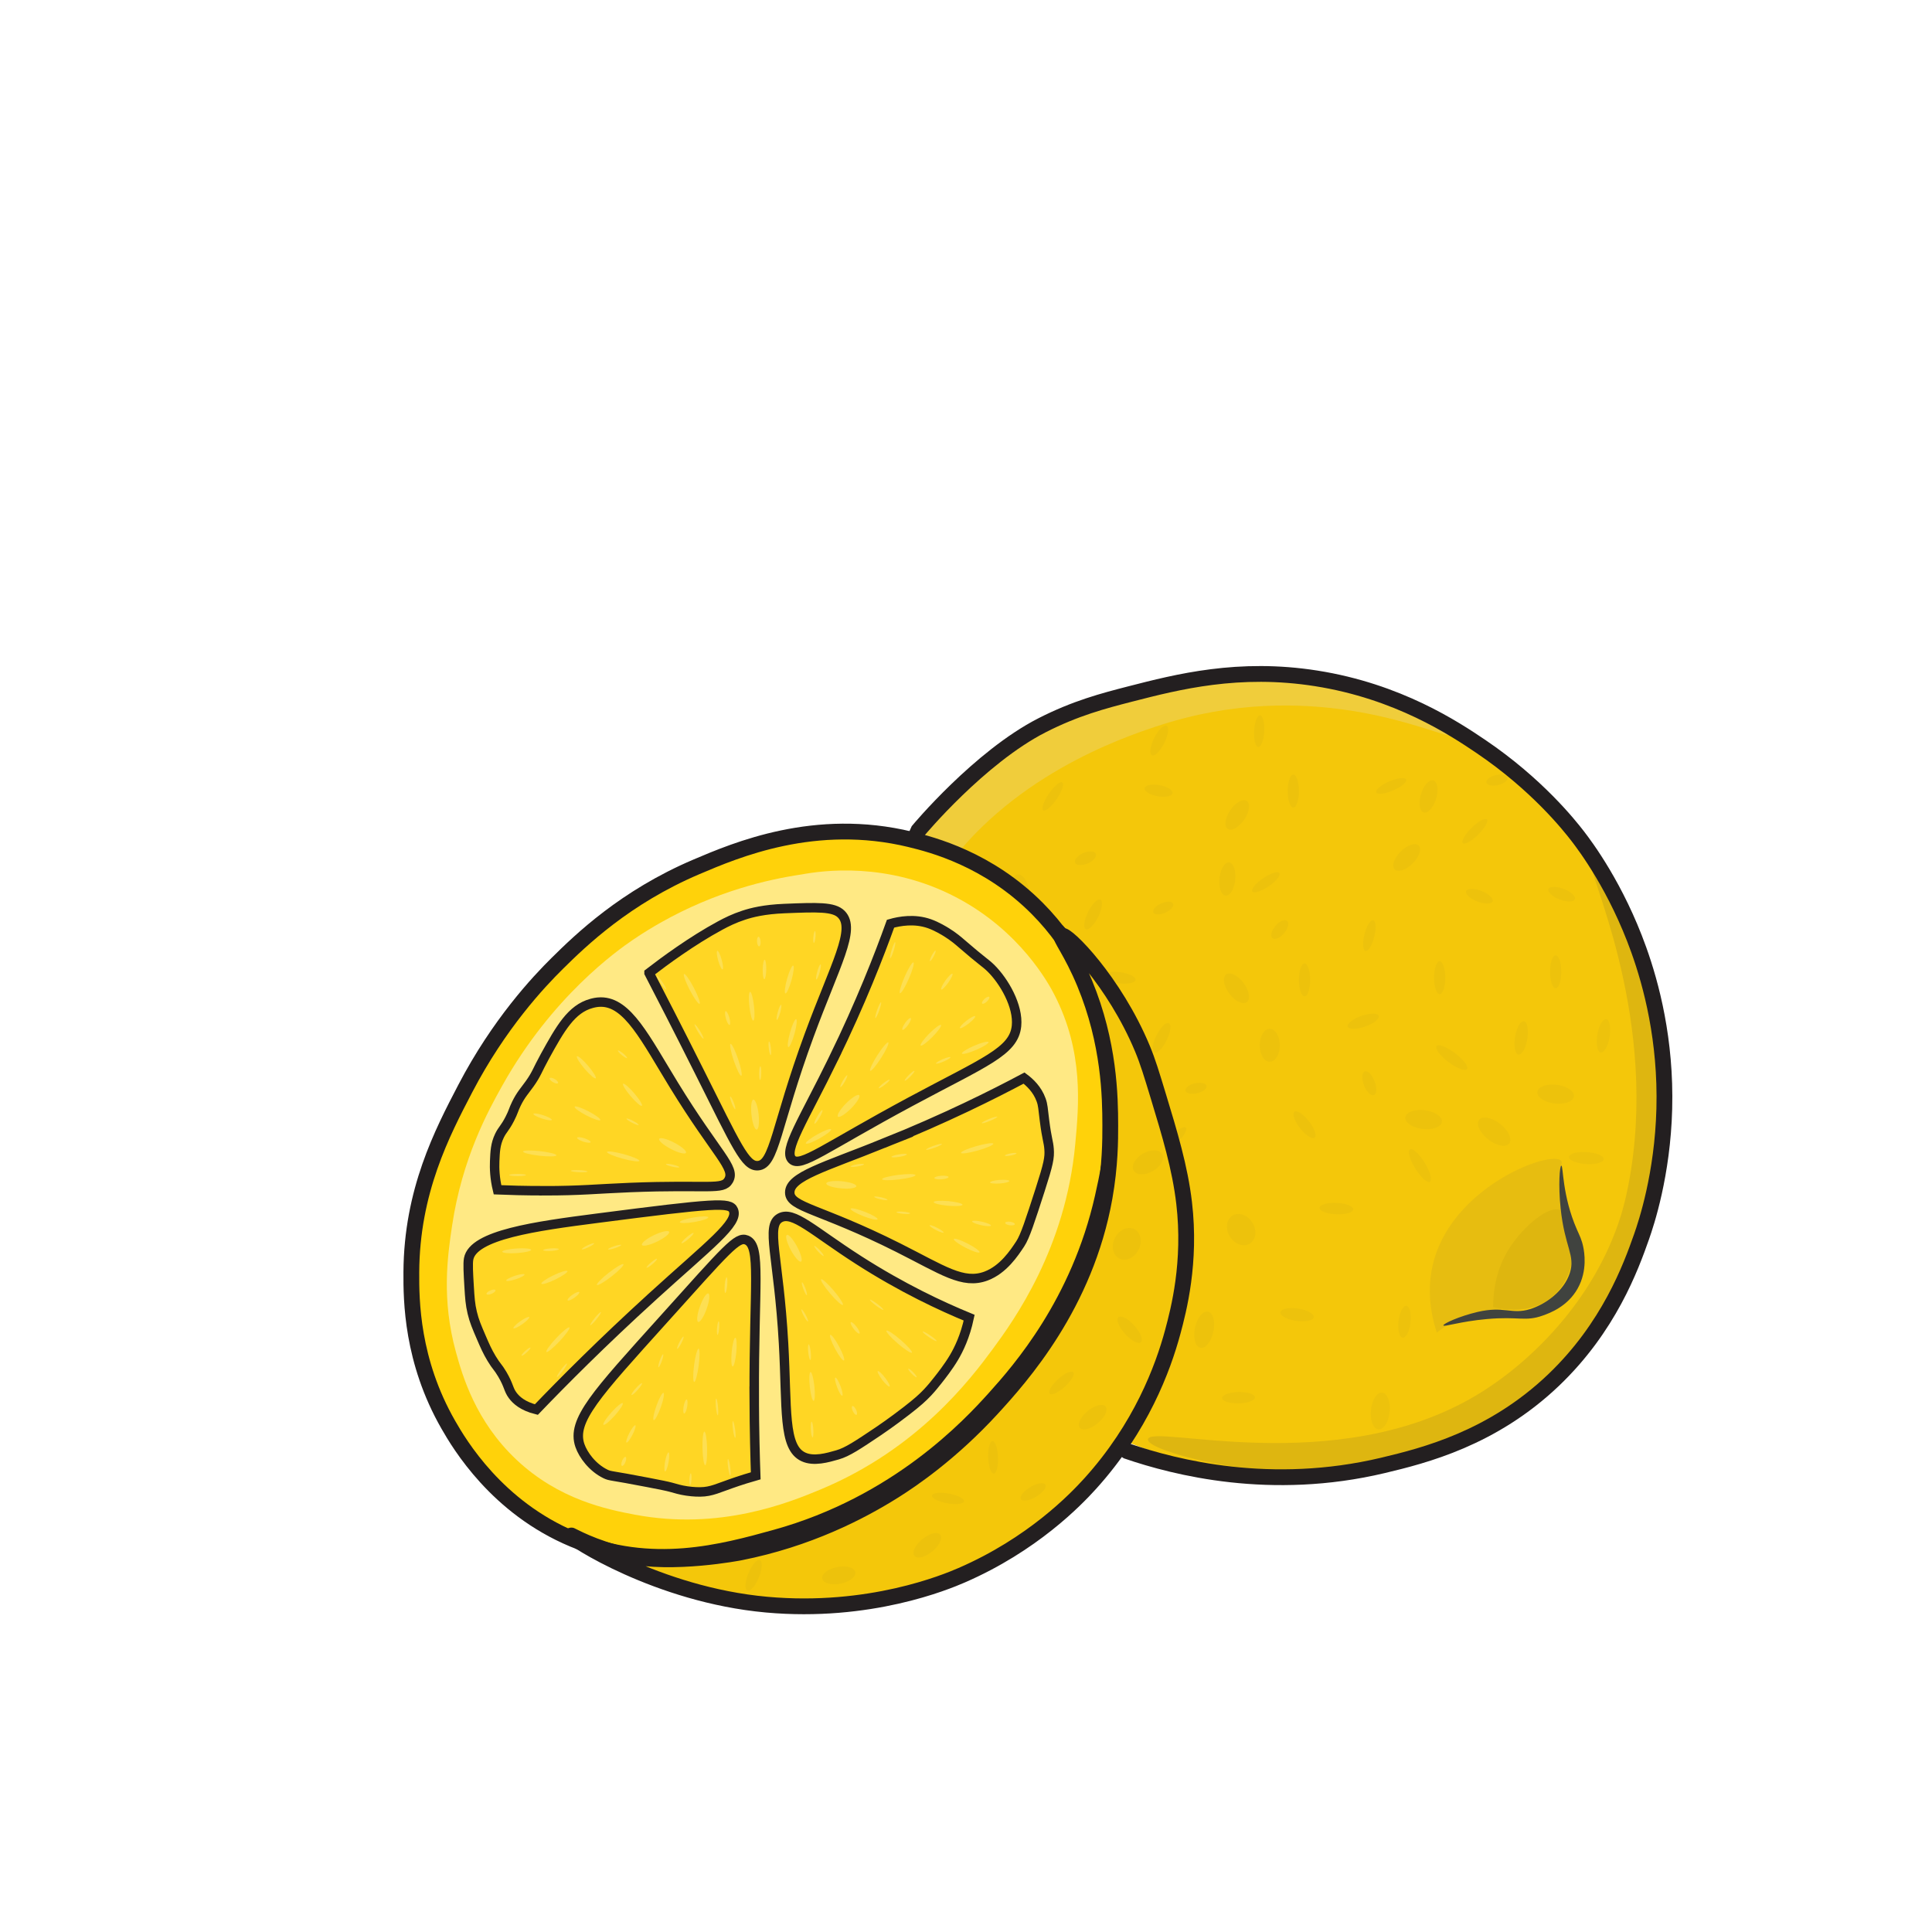 <?xml version="1.0" encoding="UTF-8"?>
<svg xmlns="http://www.w3.org/2000/svg" viewBox="0 0 612 612">
  <defs>
    <style>.le-1 {fill: #ffe984;}.le-2 {fill: none;}.le-2, .le-3, .le-4 {stroke: #231f20;stroke-miterlimit: 10;}.le-2, .le-4 {stroke-width: 5px;}.le-5 {fill: #edc20c;}.le-6 {fill: #ffd20a;}.le-7 {fill: #f0cd3b;}.le-8 {fill: #e7bd10;}.le-9 {fill: #40433f;}.le-3 {fill: #ffd624;stroke-width: 3px;}.le-10 {fill: #deb60f;}.le-11, .le-4 {fill: #f4c70a;}.le-12 {fill: #deb610;}.le-13 {fill: #fddf52;}
    </style>
  </defs>
  <g id="lemon">
    <g id="base">
      <path id="base-2" data-name="base" class="le-11" d="m292,262c7.9-9.69,30.87-35.24,70.2-45.6,31.76-8.37,57.54-2.46,64.8-.6,44.18,11.32,67.83,43.37,75,53.4,6.37,8.91,27.52,39.41,26.4,82.8-.3,11.47-1.35,38.43-19.8,65.4-19.06,27.87-44.99,38.64-53.4,42-45.96,18.36-87.96,1.6-99-3-14.48-6.03-52.86-24.91-72.6-69-27.55-61.53,4.86-119.32,8.4-125.4Z"/>
      <path id="shadow" class="le-12" d="m526.24,328.13c2.07,12.89,5.71,37.64-6,66.2-12.71,31.01-35.72,47.53-41.1,51.24-38.57,26.56-81.93,21.52-102.6,16.12-1.6-.42-13.19-3.49-12.9-5.76.66-5.1,59.14,12.7,103.8-13.82,17.39-10.33,37.51-30.24,45.9-56.7.47-1.48,2.01-6.48,3.3-14.68,8.08-51.41-14.58-95.89-12.3-96.71,1.68-.6,16.82,22.44,21.9,54.11Z"/>
      <path id="shine" class="le-7" d="m459.24,232.66c-.56,2.2-33.95-15.95-79-6.37-2.06.44-7.49,1.65-14.5,4-9.9,3.33-46.8,15.73-68.26,47.88-20.17,30.22-18.13,65.07-21.49,64.48-2.56-.45-3.03-20.66.36-38.73,1.35-7.17,4.69-24.08,16.13-40.84,9.73-14.26,20.3-21.05,29.82-27.18,21.95-14.11,41.82-17.31,53.53-19.06,9.06-1.36,24.84-3.57,44.99.42,21.57,4.27,38.82,13.81,38.42,15.4Z"/>
      <path id="outline" class="le-2" d="m279.47,288.47l11.48-25.43s19.28-23.16,39.15-33.3c10.57-5.39,19.37-7.71,27.9-9.9,14.98-3.85,34.37-8.83,58.95-4.95,25.94,4.09,43.7,15.85,52.2,21.6,17.69,11.98,27.92,24.88,30.6,28.35,2.55,3.31,12.27,16.26,19.35,36,3.98,11.09,8.67,28.64,8.1,50.4-.55,20.85-5.69,36.2-7.2,40.5-3.39,9.65-10.34,28.7-27.9,45.45-19.37,18.47-40.91,23.88-54,27-35.5,8.45-65.74.71-81-4.5l-43.65-28.57-27-33.3-12.6-37.57-1.26-45,6.88-26.78Z"/>
      <path id="spots" class="le-5" d="m411.46,250.59c0,2.88-.8,5.22-1.78,5.22s-1.78-2.34-1.78-5.22.8-5.22,1.78-5.22,1.78,2.34,1.78,5.22Zm-17.55,60.77c1.81,2.41,2.28,5.12,1.04,6.06s-3.71-.25-5.53-2.66-2.28-5.12-1.04-6.06,3.71.25,5.53,2.66Zm11.49,19.76c0,2.88-1.42,5.22-3.18,5.22s-3.18-2.34-3.18-5.22,1.42-5.22,3.18-5.22,3.18,2.34,3.18,5.22Zm9.62-20.71c0,2.88-.8,5.22-1.78,5.22s-1.78-2.34-1.78-5.22.8-5.22,1.78-5.22,1.78,2.34,1.78,5.22Zm-8.27-14.8c-1.28,1.51-2.92,2.21-3.67,1.57s-.32-2.38.96-3.89,2.92-2.21,3.67-1.57.32,2.38-.96,3.89Zm25.66,29.58c-2.71.95-5.18.96-5.5.03s1.61-2.46,4.33-3.4,5.18-.96,5.5-.03-1.61,2.46-4.33,3.4Zm-17.77,30c1.77,2.27,2.57,4.61,1.79,5.21s-2.84-.74-4.61-3.01c-1.77-2.27-2.57-4.61-1.79-5.21s2.84.74,4.61,3.01Zm-17.96,32.05c1.55,2.43,1.23,5.41-.72,6.66s-4.78.3-6.33-2.13-1.23-5.41.72-6.66,4.78-.3,6.33,2.13Zm61.14-77.52c0,2.88-.8,5.22-1.78,5.22s-1.78-2.34-1.78-5.22.8-5.22,1.78-5.22,1.78,2.34,1.78,5.22Zm-89.01-74.35c-1.28,2.58-3.04,4.31-3.92,3.87s-.55-2.89.73-5.47,3.04-4.31,3.92-3.87.55,2.89-.73,5.47Zm-42.79,46.5c.55,2.97-.25,5.6-1.77,5.88s-3.21-1.89-3.76-4.86.25-5.6,1.77-5.88,3.21,1.89,3.76,4.86Zm1.47,29.28c-1.28,2.58-3.6,4.03-5.17,3.24s-1.8-3.51-.52-6.09,3.6-4.03,5.17-3.24,1.8,3.51.52,6.09Zm20.37-20.67c-1.28,2.58-3.04,4.31-3.92,3.87s-.55-2.89.73-5.47,3.04-4.31,3.92-3.87.55,2.89-.73,5.47Zm-3.33-16.95c-1.82.77-3.6.66-3.98-.25s.77-2.27,2.59-3.05,3.6-.66,3.98.25-.77,2.27-2.59,3.05Zm9.77,37.96c-2.85-.37-5.06-1.46-4.93-2.44s2.54-1.47,5.39-1.11c2.85.37,5.06,1.46,4.93,2.44s-2.54,1.47-5.39,1.11Zm-29.27,18.87c.57,2.82.25,5.27-.72,5.47s-2.21-1.94-2.78-4.76-.25-5.27.72-5.47,2.21,1.94,2.78,4.76Zm-30.35,20.63c.3,2.86-1.31,5.39-3.61,5.63s-4.41-1.88-4.71-4.74,1.31-5.39,3.61-5.63,4.41,1.88,4.71,4.74Zm74.85-21.41c-1.28,2.58-3.04,4.31-3.92,3.87s-.55-2.89.73-5.47,3.04-4.31,3.92-3.87.55,2.89-.73,5.47Zm-46.57,34.69c-.68,2.82-2.39,5.06-3.8,4.99s-2.01-2.41-1.32-5.23,2.39-5.06,3.8-4.99,2.01,2.41,1.32,5.23Zm29.18,6.9c-2.1,2.08-4.64,2.91-5.68,1.85s-.17-3.59,1.92-5.67,4.64-2.91,5.68-1.85.17,3.59-1.92,5.67Zm20.77-9.15c-2.1,2.08-4.27,3.28-4.85,2.69s.65-2.75,2.75-4.83,4.27-3.28,4.85-2.69-.65,2.75-2.75,4.83Zm5.9-15.63c-1.85.32-3.33-.17-3.31-1.08s1.54-1.91,3.4-2.22,3.33.17,3.31,1.08-1.54,1.91-3.4,2.22Zm-6.4,36.71c-2.29-.95-3.75-2.42-3.27-3.28s2.74-.8,5.03.14,3.75,2.42,3.27,3.28-2.74.8-5.03-.14Zm-32.34,10.95c-.61,2.7-1.84,4.86-2.74,4.83s-1.14-2.24-.52-4.94,1.84-4.86,2.74-4.83,1.14,2.24.52,4.94Zm5.67-45.93c-2.64,1.09-4.93,1.28-5.13.43s1.78-2.41,4.41-3.5,4.93-1.28,5.13-.43-1.78,2.41-4.41,3.5Zm97.33,69.96c.41-2.77,1.56-4.74,2.58-4.4s1.51,2.86,1.11,5.63c-.41,2.77-1.56,4.74-2.58,4.4s-1.51-2.86-1.11-5.63Zm-19.38-33.41c-2.94-.05-5.48-.91-5.68-1.92s2.03-1.78,4.97-1.73,5.48.91,5.68,1.92-2.03,1.78-4.97,1.73Zm31.39-132.26c-.68,2.82-2.39,5.06-3.8,4.99s-2.01-2.41-1.32-5.23c.68-2.82,2.39-5.06,3.8-4.99s2.01,2.41,1.32,5.23Zm-7.61,21.13c-2.1,2.08-4.64,2.91-5.68,1.85s-.17-3.59,1.92-5.67,4.64-2.91,5.68-1.85.17,3.59-1.92,5.67Zm20.77-9.15c-2.1,2.08-4.27,3.28-4.85,2.69s.65-2.75,2.75-4.83,4.27-3.28,4.85-2.69-.65,2.75-2.75,4.83Zm5.9-15.63c-1.85.32-3.33-.17-3.31-1.08s1.54-1.91,3.4-2.22,3.33.17,3.31,1.08-1.54,1.91-3.4,2.22Zm-6.4,36.71c-2.29-.95-3.75-2.42-3.27-3.28s2.74-.8,5.03.14,3.75,2.42,3.27,3.28-2.74.8-5.03-.14Zm-32.34,10.95c-.61,2.7-1.84,4.86-2.74,4.83s-1.14-2.24-.52-4.94,1.84-4.86,2.74-4.83,1.14,2.24.52,4.94Zm5.67-45.93c-2.64,1.09-4.93,1.28-5.13.43s1.78-2.41,4.41-3.5,4.93-1.28,5.13-.43-1.78,2.41-4.41,3.5Zm-54.82,28.33c.14-2.9,1.39-5.42,2.79-5.62s2.43,1.99,2.29,4.89-1.39,5.42-2.79,5.62-2.43-1.99-2.29-4.89Zm3.48-22.19c1.67-2.44,4.01-3.73,5.22-2.9s.85,3.49-.82,5.93-4.01,3.73-5.22,2.9-.85-3.49.82-5.93Zm-57.48-5.2c1.67-2.44,3.58-4.03,4.26-3.56s-.12,2.83-1.79,5.26-3.58,4.03-4.26,3.56.12-2.83,1.79-5.26Zm35.96,34.59c1.76-.66,3.3-.47,3.45.43s-1.16,2.17-2.92,2.83-3.3.47-3.45-.43,1.16-2.17,2.92-2.83Zm-.65-37.26c2.43.49,4.14,1.66,3.83,2.6s-2.54,1.31-4.97.81-4.14-1.66-3.83-2.6,2.54-1.31,4.97-.81Zm29.69-16.89c.09-2.76.89-5.12,1.78-5.27s1.54,1.98,1.45,4.75-.89,5.12-1.78,5.27-1.54-1.98-1.45-4.75Zm3.1,46.18c2.38-1.57,4.6-2.19,4.96-1.4s-1.29,2.71-3.67,4.27c-2.38,1.57-4.6,2.19-4.96,1.4s1.29-2.71,3.67-4.27Zm50.22,73.57c3.19.18,5.96,1.68,6.18,3.35s-2.2,2.89-5.39,2.71-5.96-1.68-6.18-3.35,2.2-2.89,5.39-2.71Zm24.42,4.24c2.68,2,4.1,4.79,3.17,6.24-.93,1.45-3.85,1-6.52-1-2.68-2-4.1-4.79-3.17-6.24s3.85-1,6.52,1Zm-14.16-22.31c2.68,2,4.43,4.28,3.9,5.09s-3.11-.15-5.79-2.15-4.43-4.28-3.9-5.09,3.11.15,5.79,2.15Zm-25.27,9.29c.72,2.1.51,3.94-.49,4.11s-2.38-1.39-3.1-3.49-.51-3.94.49-4.11,2.38,1.39,3.1,3.49Zm48.19-13.37c-.55,2.89-1.84,4.93-2.88,4.55s-1.43-3.03-.88-5.93,1.84-4.93,2.88-4.55,1.43,3.03.88,5.93Zm18.49,35.46c3.04.12,5.64,1.08,5.79,2.14s-2.19,1.83-5.23,1.7-5.64-1.08-5.79-2.14,2.19-1.83,5.23-1.7Zm-50.86,3.51c1.72,2.85,2.4,5.5,1.52,5.92s-2.98-1.55-4.69-4.39c-1.72-2.85-2.4-5.5-1.52-5.92s2.98,1.55,4.69,4.39Zm-59.07,72.52c2.87-.05,5.22.7,5.23,1.69s-2.3,1.83-5.17,1.89-5.22-.7-5.23-1.69,2.3-1.83,5.17-1.89Zm-24.35-9.52c-.9,2.32-2.34,3.81-3.21,3.34s-.85-2.73.05-5.05,2.34-3.81,3.21-3.34.85,2.73-.05,5.05Zm66.26,15.98c.12-3.21,1.56-6.01,3.23-6.25s2.92,2.15,2.8,5.35c-.12,3.21-1.56,6.01-3.23,6.25s-2.92-2.15-2.8-5.35Zm-22.7-32.85c2.9.5,4.95,1.76,4.59,2.8s-3,1.49-5.89.99-4.95-1.76-4.59-2.8,3-1.49,5.89-.99Zm83.05-106.73c0,2.88-.8,5.22-1.78,5.22s-1.78-2.34-1.78-5.22.8-5.22,1.78-5.22,1.78,2.34,1.78,5.22Zm-.77-23.02c-2.29-.95-3.75-2.42-3.27-3.28s2.74-.8,5.03.14,3.75,2.42,3.27,3.28-2.74.8-5.03-.14Zm-1.41,58.74c3.19.18,5.96,1.68,6.18,3.35s-2.2,2.89-5.39,2.71-5.96-1.68-6.18-3.35,2.2-2.89,5.39-2.71Zm17.42-14.75c-.55,2.89-1.84,4.93-2.88,4.55s-1.43-3.03-.88-5.93,1.84-4.93,2.88-4.55,1.43,3.03.88,5.93Zm-172.41,81.74c2.86.25,5.12,1.24,5.03,2.23s-2.47,1.58-5.34,1.34-5.12-1.24-5.03-2.23,2.47-1.58,5.34-1.34Zm-23.24-12c-1.14,2.21-2.72,3.54-3.54,2.98s-.56-2.81.57-5.02c1.14-2.21,2.72-3.54,3.54-2.98s.56,2.81-.57,5.02Zm64.25,22.79c.45-3.18,2.18-5.81,3.86-5.89s2.68,2.44,2.23,5.62-2.18,5.81-3.86,5.89-2.68-2.44-2.23-5.62Zm-19.18-35.03c2.83.8,4.74,2.26,4.28,3.27s-3.14,1.17-5.97.37-4.74-2.26-4.28-3.27,3.14-1.17,5.97-.37Z"/></g>
    <g id="butt">
      <path id="out" class="le-8" d="m455.14,422.14c-1.59-4.85-3.56-13.43-.9-22.95,6.67-23.86,37.21-34.93,40.27-31.5.52.58-.19,1.07-.23,4.72-.05,6.05,1.86,8.28.45,11.03-.63,1.23-1.47,1.68-3.83,3.15-3.56,2.23-8.44,5.29-10.35,6.98-7.39,6.54-.78,19.6-6.98,23.17-2.69,1.55-4.56-.54-10.35,1.12-3.71,1.07-6.43,2.93-8.1,4.28Z"/>
      <path id="in" class="le-10" d="m472.98,414.02c0-4.89.88-11.95,5.17-18.67,4.39-6.87,12.63-13.84,16.2-11.93.97.52,1.4,2,2.25,4.95,1.1,3.83,2.05,7.1,1.35,11.25-.22,1.34-1.31,6.9-6.08,11.02-7.73,6.69-18.19,3.6-18.9,3.38Z"/>
      <path id="outline-2" data-name="outline" class="le-9" d="m494.58,369.25c.66-.05.21,9.47,4.95,20.25.81,1.85,1.56,3.23,2.02,5.62.26,1.33,1.43,7.3-1.8,13.05-3.24,5.77-8.92,7.8-11.02,8.55-5.65,2.02-7.49.2-17.77,1.12-8.46.76-13.57,2.56-13.73,2.02-.16-.55,5.1-2.93,10.8-4.27,8.46-1.99,10.81.91,16.65-.9,4.85-1.51,10.72-5.63,12.6-11.47,1.81-5.62-1.62-8.02-2.92-20.48-.77-7.36-.3-13.46.23-13.5Z"/></g></g>
  <g id="openlemon">
    <g id="topouter">
      <path id="fill" class="le-6" d="m288.4,265.9c6.86,1.67,24.64,6.23,40.2,21.9,12.54,12.63,17.34,26.12,19.5,32.4,8.59,25.01,3.95,46.88,1.2,59.1-7.55,33.48-26.27,54.79-34.2,63.6-7.76,8.61-30.66,33.4-69.3,44.1-16.8,4.65-39.45,10.93-64.2.6-24.22-10.11-36.05-30.1-39.6-36.3-11.61-20.27-11.75-39.36-11.7-48.3.13-25.68,9.79-44.19,17.1-58.2,10.68-20.46,23.19-33.76,29.1-39.6,7.45-7.36,21.49-20.98,44.1-30.6,12.55-5.34,37.65-16.03,67.8-8.7Z"/>
      <path id="outline-3" data-name="outline" class="le-2" d="m288.4,265.9c6.86,1.67,24.64,6.23,40.2,21.9,12.54,12.63,17.34,26.12,19.5,32.4,8.59,25.01,3.95,46.88,1.2,59.1-7.55,33.48-26.27,54.79-34.2,63.6-7.76,8.61-30.66,33.4-69.3,44.1-16.8,4.65-39.45,10.93-64.2.6-24.22-10.11-36.05-30.1-39.6-36.3-11.61-20.27-11.75-39.36-11.7-48.3.13-25.68,9.79-44.19,17.1-58.2,10.68-20.46,23.19-33.76,29.1-39.6,7.45-7.36,21.49-20.98,44.1-30.6,12.55-5.34,37.65-16.03,67.8-8.7Z"/>
      <path id="inner" class="le-1" d="m302.8,284.2c20.46,10.69,29.48,27.56,31.2,30.9,9.32,18.13,7.76,34.94,6.6,47.4-3.06,32.94-19.34,55.63-26.1,64.8-7.08,9.6-23.69,31.57-54.3,44.4-10.43,4.37-32.21,13.17-59.1,8.1-8.8-1.66-24.06-4.74-37.5-17.4-12.97-12.21-17.12-26.62-19.2-34.2-4.54-16.54-2.67-30.06-1.2-39.9,3.18-21.33,11.35-36.27,15.9-44.4,15.8-28.27,36.5-42.87,41.4-46.2,3.54-2.41,6.65-4.24,8.7-5.4,17.57-9.94,33.88-13.7,44.7-15.3,6.55-1.21,27.17-4.16,48.9,7.2Z"/></g>
    <g id="slices">
      <path id="single" class="le-3" d="m205.6,308.2c4.82-3.71,13.58-10.18,22.5-15,2.09-1.13,4.42-2.29,7.5-3.3,2.5-.82,6.43-1.84,12.9-2.1,10.41-.42,15.61-.63,18,1.8,4.72,4.79-1.91,15.87-10.2,38.4-10.61,28.82-10.91,40.95-16.26,41.26-3.94.23-6.68-6.18-18.54-29.86-6.91-13.8-12.56-24.76-15.9-31.2Zm58.5,27c-9.59,19.68-16.09,29.25-13.2,32.1,2.71,2.67,10.41-3.74,37.5-18.3,23.53-12.64,32.77-15.89,33.6-24,.64-6.3-3.92-14.17-8.1-18.3-1.73-1.71-2.67-2.05-9.3-7.8-.97-.84-2.5-2.18-4.8-3.6-.62-.38-3-1.86-5.4-2.7-4.72-1.66-9.43-.82-12.3,0-3.67,10.21-9.48,25.12-18,42.6Zm-91.8,42c11.79,0,16.51-.59,27.31-1.03,24.99-1.01,29.32.96,31.19-2.27,2.31-3.98-3.7-7.99-17.29-30.13-9.04-14.73-14.64-26.39-23.21-26.35-1.31,0-2.35.28-2.94.44-6.37,1.73-9.89,7.94-14.73,16.72-2.5,4.55-2.61,5.59-4.83,8.71-1.63,2.28-2.81,3.47-4.2,6.3-.99,2.02-.93,2.52-2.1,4.8-1.61,3.13-2.31,3.34-3.3,5.4-1.28,2.67-1.37,5-1.5,8.1-.09,2.15,0,5.28.9,9,3.59.15,8.64.3,14.7.3Zm107.5-14.99c-18.8,7.54-29.62,10.47-29.63,15.53,0,4.74,9.49,4.99,34.32,17.46,14.11,7.09,20.55,11.78,27.9,9,5.43-2.06,8.85-7.24,10.8-10.2,1.53-2.32,3.12-7.25,6.3-17.1,2.65-8.23,3.03-10.22,2.83-12.88-.18-2.47-.68-2.99-1.46-9.13-.48-3.74-.45-4.79-1.07-6.49-1.21-3.34-3.58-5.55-5.4-6.9-9.63,5.13-24.93,12.82-44.6,20.71Zm-73.23,48.61c18.24-16.59,27.53-23.44,25.74-27.52-1.1-2.51-5.62-2.26-43.21,2.61-19.35,2.5-39.23,5.23-40.65,12.86-.28,1.51-.1,4.58.15,8.74.22,3.63.35,5.64.99,8.32.64,2.68,1.44,4.52,2.95,8.03,1.02,2.36,1.8,4.18,3.19,6.49,1.6,2.65,1.94,2.53,3.38,4.97,2.17,3.68,1.88,4.78,3.29,6.69,1.13,1.54,3.24,3.43,7.5,4.5,8.37-8.72,20.81-21.25,36.67-35.68Zm32.35,31.78c-.12-35.56,2.27-47.89-2.42-49.8-2.95-1.2-6.17,2.77-26.5,25.36-21.07,23.41-29.03,31.85-26.3,39.74,1.03,2.98,3.96,6.99,8.1,9,1.58.77,1.53.37,13.5,2.7,3.97.77,5.98,1.17,7.2,1.5,1.64.45,2.97.89,5.1,1.2.38.06,2.3.33,4.2.3,3.71-.05,5.55-1.22,11.8-3.32,1.29-.43,3.29-1.08,5.79-1.79-.19-5.49-.44-14.2-.48-24.9Zm32.98-43.5c-14.41-9.25-20.64-15.62-24.83-13.31-4.59,2.54-.43,12.07,1.13,39.71,1.18,20.89-.21,32.98,6.3,36,3.29,1.53,7.63.27,10.79-.64,3.16-.91,6.41-3.1,12.91-7.46.64-.43,4.37-2.95,9.03-6.56,3.38-2.62,4.99-4.07,6.57-5.74,1.34-1.43,2.29-2.62,3.3-3.9,1.06-1.34,3.35-4.24,5.1-7.2,1.47-2.48,3.53-6.62,4.8-12.6-8.71-3.58-21.16-9.35-35.1-18.3Z"/>
      <path id="shine-2" data-name="shine" class="le-13" d="m186.29,337.61c1.64,1.93,2.72,3.7,2.42,3.96s-1.89-1.09-3.53-3.01-2.72-3.7-2.42-3.96,1.89,1.09,3.53,3.01Zm11.09,5.7c-.31.26.77,2.04,2.42,3.96s3.22,3.28,3.53,3.01-.77-2.04-2.42-3.96-3.22-3.28-3.53-3.01Zm-15.34,7.27c-.19.36,1.48,1.6,3.73,2.76s4.22,1.82,4.4,1.47-1.48-1.6-3.73-2.76c-2.24-1.17-4.22-1.82-4.4-1.47Zm-16.36,14.2c-.05.4,2.29.99,5.21,1.32s5.33.27,5.37-.13-2.29-.99-5.21-1.32c-2.92-.33-5.33-.27-5.37.13Zm26.59.13c-.11.39,2.11,1.33,4.94,2.11s5.22,1.09,5.33.7-2.11-1.33-4.94-2.11c-2.84-.78-5.22-1.09-5.33-.7Zm16.55-4.15c-.29.55,1.38,1.99,3.72,3.21s4.47,1.76,4.76,1.2-1.38-1.99-3.72-3.21-4.47-1.76-4.76-1.2Zm-39.84-7.92c-.1.3,1.13.96,2.74,1.49s3,.71,3.09.42-1.13-.96-2.74-1.49-3-.71-3.09-.42Zm26.75-20.07c-.12.14.44.79,1.24,1.45s1.55,1.07,1.66.93-.44-.79-1.24-1.45-1.55-1.07-1.66-.93Zm-21.61,8.77c-.16.27.31.83,1.05,1.26s1.46.55,1.61.28-.31-.83-1.05-1.26-1.46-.55-1.61-.28Zm8.69,18.86c-.1.3.79.85,1.97,1.24s2.23.46,2.32.17-.79-.85-1.97-1.24-2.23-.46-2.32-.17Zm-21.52,11.81c0,.19,1.19.34,2.66.34s2.66-.15,2.66-.34c0-.19-1.19-.34-2.66-.34-1.47,0-2.66.15-2.66.34Zm19.5-1.34c0,.19,1.18.39,2.64.45s2.67-.04,2.67-.22-1.18-.39-2.64-.45c-1.47-.06-2.67.04-2.67.22Zm30.17-2.1c-.04.18.87.54,2.03.81s2.13.33,2.18.15-.87-.54-2.03-.81c-1.16-.26-2.13-.33-2.18-.15Zm-12.51-14.42c-.09.17.71.75,1.77,1.3s2,.87,2.08.7-.71-.75-1.77-1.3c-1.06-.55-2-.87-2.08-.7Zm52.28-43.88c-.68,2.44-1.55,4.32-1.94,4.22s-.15-2.17.53-4.61,1.55-4.32,1.94-4.22.15,2.17-.53,4.61Zm1.47,12.38c-.39-.11-1.26,1.78-1.94,4.22s-.92,4.5-.53,4.61,1.26-1.78,1.94-4.22.92-4.5.53-4.61Zm-14.6-8.66c-.4.05-.5,2.12-.21,4.64s.84,4.52,1.24,4.47.5-2.12.21-4.64c-.28-2.51-.84-4.52-1.24-4.47Zm-20.91-5.65c-.36.19.45,2.45,1.81,5.06s2.75,4.57,3.11,4.38-.45-2.45-1.81-5.06-2.75-4.57-3.11-4.38Zm14.73,22.13c-.38.13.07,2.49,1.01,5.28s2.01,4.94,2.39,4.81-.07-2.49-1.01-5.28c-.94-2.79-2.01-4.94-2.39-4.81Zm7.22,17.65c-.62.07-.88,2.25-.59,4.88s1.04,4.69,1.66,4.62.88-2.25.59-4.88-1.04-4.69-1.66-4.62Zm-11.42-47.14c-.3.09-.17,1.48.29,3.11s1.08,2.88,1.38,2.8.17-1.48-.29-3.11-1.08-2.88-1.38-2.8Zm30.94-6.23c-.18-.02-.41.81-.51,1.84s-.03,1.88.16,1.9.41-.81.51-1.84.03-1.88-.16-1.9Zm-17.9,1.78c-.31.02-.52.72-.46,1.57s.36,1.51.67,1.49.52-.72.46-1.57-.36-1.51-.67-1.49Zm-10.39,23.58c-.3.09-.27,1.13.07,2.33s.86,2.1,1.16,2.02.27-1.13-.07-2.33-.86-2.1-1.16-2.02Zm-21.82-11.26c-.15.1.39,1.18,1.21,2.4s1.61,2.12,1.77,2.02-.39-1.18-1.21-2.4c-.82-1.22-1.61-2.12-1.77-2.02Zm12,15.43c-.16.1.33,1.19,1.1,2.45s1.52,2.19,1.68,2.09-.33-1.19-1.1-2.45c-.77-1.25-1.52-2.19-1.68-2.09Zm11.28,22.85c-.17.07.03,1.02.46,2.13s.92,1.95,1.09,1.89-.03-1.02-.46-2.13c-.43-1.11-.92-1.95-1.09-1.89Zm12.29-17.43c-.19.02-.23,1-.09,2.19s.39,2.14.58,2.12.23-1,.09-2.19-.39-2.14-.58-2.12Zm-1.4-25.88c-.31,0-.59,1.36-.62,3.06s.2,3.07.51,3.08.59-1.36.62-3.06-.2-3.07-.51-3.08Zm4.92,16.76c-.37,1.32-.84,2.35-1.05,2.29s-.08-1.18.29-2.51.84-2.35,1.05-2.29.08,1.18-.29,2.51Zm12.51-12.8c-.37,1.32-.84,2.35-1.05,2.29s-.08-1.18.29-2.51.84-2.35,1.05-2.29.08,1.18-.29,2.51Zm-18.79,29.78c-.19,0-.36.96-.38,2.16s.11,2.17.29,2.18.36-.96.38-2.16-.11-2.17-.29-2.18Zm68.36-5.18c-2.33,1-4.34,1.51-4.5,1.14s1.6-1.48,3.92-2.48,4.34-1.51,4.5-1.14-1.6,1.48-3.92,2.48Zm-45.95,25.16c-.2-.35-2.15.36-4.36,1.6s-3.84,2.52-3.64,2.87,2.15-.36,4.36-1.6,3.84-2.52,3.64-2.87Zm34.81-33.05c-.29-.28-1.96.94-3.74,2.74s-2.99,3.49-2.7,3.77,1.96-.94,3.74-2.74c1.78-1.8,2.99-3.49,2.7-3.77Zm-8.73-19.83c-.37-.16-1.63,1.89-2.8,4.58s-1.83,5.01-1.46,5.17,1.63-1.89,2.8-4.58,1.83-5.01,1.46-5.17Zm-7.98,25.36c-.34-.22-1.9,1.62-3.48,4.1s-2.58,4.67-2.24,4.88,1.9-1.62,3.48-4.1,2.58-4.67,2.24-4.88Zm-9.2,16.7c-.44-.44-2.31.73-4.17,2.6-1.86,1.88-3,3.76-2.56,4.19s2.31-.73,4.17-2.6c1.86-1.88,3-3.76,2.56-4.19Zm29.53-38.48c-.25-.18-1.25.8-2.23,2.18s-1.57,2.65-1.31,2.83,1.25-.8,2.23-2.18,1.57-2.65,1.31-2.83Zm-5.35-7.3c-.16-.09-.69.58-1.18,1.5s-.75,1.72-.59,1.81.69-.58,1.18-1.5.75-1.72.59-1.81Zm17.01,14.66c-.21-.23-.89.05-1.51.63s-.95,1.23-.74,1.46.89-.05,1.51-.63.95-1.23.74-1.46Zm-24.87,6.71c-.25-.18-1.05.5-1.77,1.52s-1.1,1.99-.84,2.17,1.05-.5,1.77-1.52,1.1-1.99.84-2.17Zm-4.93-24.05c-.18-.06-.67,1.04-1.11,2.44s-.64,2.59-.46,2.64.67-1.04,1.11-2.44.64-2.59.46-2.64Zm-4.48,19.03c-.18-.06-.72,1.01-1.21,2.39s-.75,2.56-.58,2.62.72-1.01,1.21-2.39c.49-1.38.75-2.56.58-2.62Zm-10.71,23.13c-.16-.09-.77.67-1.37,1.7s-.94,1.94-.78,2.04.77-.67,1.37-1.7c.59-1.03.94-1.94.78-2.04Zm21.28-1.38c-.13-.13-.92.45-1.77,1.31s-1.42,1.65-1.29,1.78.92-.45,1.77-1.31,1.42-1.65,1.29-1.78Zm19.26-17.34c-.19-.25-1.43.4-2.77,1.44s-2.27,2.09-2.07,2.33,1.43-.4,2.77-1.44,2.27-2.09,2.07-2.33Zm-9.96,14.35c-1.26.54-2.36.82-2.45.62s.87-.81,2.13-1.35,2.36-.82,2.45-.62-.87.81-2.13,1.35Zm-39.34,17.74c-.69,1.19-1.4,2.07-1.59,1.96s.21-1.16.9-2.36,1.4-2.07,1.59-1.96-.21,1.16-.9,2.36Zm22.18-11.96c-.11-.15-.98.33-1.92,1.06s-1.62,1.45-1.51,1.6.98-.33,1.92-1.06c.95-.73,1.62-1.45,1.51-1.6Zm-118.16,53.45c2.53-.16,4.59.03,4.62.43s-2,.86-4.53,1.03-4.59-.03-4.62-.43,2-.86,4.53-1.03Zm51.72-8.34c.07.4,2.15.38,4.64-.05s4.46-1.09,4.39-1.49-2.15-.38-4.64.05-4.46,1.09-4.39,1.49Zm-43.86,19.5c.18.36,2.17-.23,4.44-1.34s3.98-2.29,3.81-2.65-2.17.23-4.44,1.34c-2.28,1.1-3.98,2.29-3.81,2.65Zm1.6,21.61c.29.28,2.16-1.24,4.17-3.38s3.4-4.11,3.11-4.38-2.16,1.24-4.17,3.38-3.4,4.11-3.11,4.38Zm16-21.23c.25.32,2.33-.89,4.65-2.7s3.99-3.53,3.75-3.85-2.33.89-4.65,2.7c-2.32,1.81-3.99,3.53-3.75,3.85Zm14.26-12.66c.27.56,2.42.09,4.8-1.06,2.38-1.15,4.08-2.54,3.81-3.1s-2.42-.09-4.8,1.06c-2.38,1.15-4.08,2.54-3.81,3.1Zm-40.7,26.39c.18.25,1.45-.33,2.83-1.31s2.36-1.98,2.18-2.23-1.45.33-2.83,1.31c-1.39.98-2.36,1.98-2.18,2.23Zm2.6,8.67c.12.14.84-.32,1.61-1.02s1.29-1.37,1.16-1.51-.84.32-1.61,1.02-1.29,1.37-1.16,1.51Zm-11.13-19.51c.12.29.85.25,1.63-.09s1.31-.84,1.19-1.13-.85-.25-1.63.09-1.31.84-1.19,1.13Zm25.69,1.99c.18.25,1.15-.12,2.17-.84s1.7-1.51,1.52-1.76-1.15.12-2.17.84-1.7,1.51-1.52,1.76Zm-3.4,24.31c.15.11.98-.75,1.86-1.93s1.47-2.22,1.32-2.34-.98.75-1.86,1.93-1.47,2.22-1.32,2.34Zm10.58-16.44c.14.12,1.01-.71,1.94-1.85s1.56-2.16,1.42-2.28-1.01.71-1.94,1.85c-.93,1.14-1.56,2.16-1.42,2.28Zm17.83-18.21c.12.14.95-.37,1.86-1.14s1.54-1.51,1.42-1.66-.95.37-1.86,1.14c-.9.77-1.54,1.51-1.42,1.66Zm-20.52-5.82c.08.17,1.02-.12,2.1-.64s1.89-1.08,1.81-1.25-1.02.12-2.1.64-1.89,1.08-1.81,1.25Zm-23.95,9.9c.1.3,1.48.1,3.09-.43s2.83-1.21,2.73-1.5-1.48-.1-3.09.43c-1.61.54-2.83,1.21-2.73,1.5Zm14.18-10.19c1.37-.09,2.5.02,2.51.24s-1.09.47-2.46.56-2.5-.02-2.51-.24,1.09-.47,2.46-.56Zm43.01-3.56c1.05-.89,2.01-1.48,2.15-1.31s-.59,1.03-1.64,1.92-2.01,1.48-2.15,1.31.59-1.03,1.64-1.92Zm-24.9,3.85c.06.18,1.03.02,2.17-.36s2.01-.82,1.96-1-1.03-.02-2.17.36-2.01.82-1.96,1Zm1.02,51.67c1.68-1.89,3.29-3.2,3.6-2.93s-.82,2.02-2.5,3.91-3.29,3.2-3.6,2.93.82-2.02,2.5-3.91Zm38.42-14.55c.4.04.92-1.97,1.16-4.49s.1-4.59-.3-4.63-.92,1.97-1.16,4.49-.1,4.59.3,4.63Zm-24.99,16.99c.38.14,1.38-1.69,2.23-4.07s1.23-4.43.85-4.56-1.38,1.69-2.23,4.07c-.85,2.38-1.23,4.43-.85,4.56Zm16.3,14.28c.4,0,.67-2.4.6-5.34s-.46-5.31-.86-5.3-.67,2.4-.6,5.34c.07,2.94.46,5.31.86,5.3Zm-3.49-26.36c.4.05,1.03-2.27,1.42-5.18s.37-5.32-.03-5.37-1.03,2.27-1.42,5.18-.37,5.32.03,5.37Zm1.27-19.03c.59.21,1.79-1.63,2.67-4.12.89-2.49,1.13-4.67.54-4.88s-1.79,1.63-2.67,4.12c-.89,2.49-1.13,4.67-.54,4.88Zm-10.49,47.36c.31.06.8-1.25,1.1-2.92s.3-3.07,0-3.12-.8,1.25-1.1,2.92-.3,3.07,0,3.12Zm7.94,4.35c.18,0,.38-.82.43-1.86s-.05-1.88-.23-1.89-.38.82-.43,1.86.05,1.88.23,1.89Zm-21.61-6.09c.29.12.78-.42,1.1-1.21s.34-1.52.06-1.63-.78.42-1.1,1.21-.34,1.52-.06,1.63Zm19.7-16.6c.31.06.74-.89.96-2.12s.15-2.27-.15-2.32-.74.89-.96,2.12-.15,2.27.15,2.32Zm14.64,19.71c.18-.03.17-1.23-.03-2.68s-.51-2.62-.7-2.59-.17,1.23.03,2.68.51,2.62.7,2.59Zm-3.99-19.14c.19-.02.22-1.22.09-2.68s-.4-2.64-.58-2.62-.22,1.22-.09,2.68c.14,1.46.4,2.64.58,2.62Zm-.07-25.48c.19.02.42-.93.52-2.12s.03-2.16-.15-2.18-.42.93-.52,2.12c-.1,1.19-.03,2.16.15,2.18Zm-18.7,10.25c.18.06.64-.8,1.05-1.93s.59-2.09.41-2.16-.64.8-1.05,1.93-.59,2.09-.41,2.16Zm-10.13,23.86c.28.14,1.13-.97,1.9-2.48s1.17-2.85.89-2.99-1.13.97-1.9,2.48-1.17,2.85-.89,2.99Zm2.96-17.21c.92-1.03,1.79-1.74,1.95-1.59s-.45,1.1-1.36,2.12-1.79,1.74-1.95,1.59.45-1.1,1.36-2.12Zm28.15-32.71c.12-1.37.39-2.47.61-2.45s.3,1.15.18,2.52-.39,2.47-.61,2.45-.3-1.15-.18-2.52Zm-15.04,20.22c.17.09.74-.71,1.29-1.78s.86-2,.69-2.08-.74.71-1.29,1.78c-.55,1.07-.86,2-.69,2.08Zm18.36,28.2c.18-.03.17-1.23-.03-2.68s-.51-2.62-.7-2.59-.17,1.23.03,2.68.51,2.62.7,2.59Zm72.99-60.22c-2.25-1.16-3.92-2.39-3.74-2.75s2.16.29,4.41,1.45,3.92,2.39,3.74,2.75-2.16-.29-4.41-1.45Zm-27.9-9.01c.15-.38-1.64-1.43-4-2.35s-4.39-1.36-4.53-.99,1.64,1.43,4,2.35,4.39,1.36,4.53.99Zm26.92-4.6c.04-.4-1.98-.92-4.5-1.15s-4.59-.09-4.63.31,1.98.92,4.5,1.15c2.52.23,4.59.09,4.63-.31Zm9.76-19.34c-.11-.39-2.49-.05-5.32.75s-5.03,1.77-4.92,2.16,2.49.05,5.32-.75c2.83-.8,5.03-1.77,4.92-2.16Zm-24.66,9.95c-.05-.4-2.45-.44-5.37-.08s-5.24.97-5.2,1.37,2.45.44,5.37.08c2.92-.36,5.24-.97,5.2-1.37Zm-18.74,3.51c.06-.62-2.03-1.32-4.66-1.56s-4.81.07-4.86.69,2.03,1.32,4.66,1.56c2.63.24,4.81-.07,4.86-.69Zm48.48-1.65c-.02-.31-1.41-.46-3.1-.34s-3.04.48-3.02.79,1.41.46,3.1.34,3.04-.48,3.02-.79Zm2.24-8.77c-.04-.18-.89-.16-1.9.04s-1.81.51-1.77.69.89.16,1.9-.04,1.81-.51,1.77-.69Zm-.52,22.45c.04-.31-.61-.65-1.45-.77s-1.56.04-1.6.35.61.65,1.45.77,1.56-.04,1.6-.35Zm-20.99-14.94c-.02-.31-1.05-.49-2.29-.4s-2.23.42-2.21.73,1.05.49,2.29.4,2.23-.42,2.21-.73Zm15.44-19.09c-.07-.17-1.23.14-2.59.7s-2.41,1.15-2.34,1.32,1.23-.14,2.59-.7,2.41-1.15,2.34-1.32Zm-17.54,8.63c-.06-.18-1.24.09-2.62.58s-2.45,1.04-2.39,1.22,1.24-.09,2.62-.58c1.38-.5,2.45-1.04,2.39-1.22Zm-24.66,6.42c-.03-.18-1.01-.17-2.18.02s-2.1.5-2.07.69,1.01.17,2.18-.02c1.17-.2,2.1-.5,2.07-.69Zm14.58,15.56c.02-.19-.94-.42-2.13-.53s-2.18-.05-2.19.14.94.42,2.13.53,2.18.05,2.19-.14Zm25.63,3.86c.07-.3-1.22-.85-2.87-1.22s-3.05-.42-3.12-.12,1.22.85,2.87,1.22c1.65.37,3.05.42,3.12.12Zm-17.41,1.43c-1.22-.63-2.13-1.3-2.03-1.5s1.17.16,2.4.79,2.13,1.3,2.03,1.5-1.17-.16-2.4-.79Zm-11.61-23.2c-1.36.23-2.49.23-2.52.02s1.03-.58,2.39-.8,2.49-.23,2.52-.02-1.03.58-2.39.8Zm-3.75,13.62c.04-.18-.87-.54-2.04-.81s-2.15-.33-2.19-.15.87.54,2.04.81c1.17.27,2.15.33,2.19.15Zm-24.63,59.19c-.27-2.52-.16-4.59.24-4.63s.94,1.96,1.21,4.48.16,4.59-.24,4.63-.94-1.96-1.21-4.48Zm10.82-8.31c.36-.19-.32-2.15-1.52-4.39s-2.45-3.89-2.81-3.7.32,2.15,1.52,4.39c1.19,2.23,2.45,3.89,2.81,3.7Zm21.52-2.48c.26-.31-1.33-2.11-3.55-4.03s-4.24-3.23-4.51-2.93,1.33,2.11,3.55,4.03c2.23,1.92,4.24,3.23,4.51,2.93Zm-21.87-15.12c.31-.26-.99-2.29-2.89-4.53-1.9-2.24-3.7-3.85-4-3.58s.99,2.29,2.89,4.53c1.9,2.24,3.7,3.85,4,3.58Zm-13.24-13.72c.55-.29-.01-2.42-1.26-4.75s-2.7-3.98-3.25-3.68.01,2.42,1.26,4.75,2.7,3.98,3.25,3.68Zm28.05,39.58c.25-.19-.39-1.43-1.42-2.78s-2.07-2.28-2.32-2.09.39,1.43,1.42,2.78,2.07,2.28,2.32,2.09Zm8.56-2.96c.13-.13-.36-.83-1.08-1.57s-1.43-1.23-1.56-1.1.36.83,1.08,1.57,1.43,1.23,1.56,1.1Zm-19.03,11.92c.28-.13.21-.86-.16-1.63s-.89-1.27-1.17-1.14-.21.86.16,1.63.89,1.27,1.17,1.14Zm.93-25.75c.25-.19-.17-1.15-.93-2.14s-1.58-1.64-1.82-1.45.17,1.15.93,2.14,1.58,1.64,1.82,1.45Zm24.43,2.39c.11-.15-.79-.95-2.01-1.78s-2.28-1.38-2.39-1.22.79.95,2.01,1.78,2.28,1.38,2.39,1.22Zm-16.86-9.9c.11-.15-.75-.98-1.93-1.87s-2.22-1.47-2.33-1.33.75.98,1.93,1.87c1.18.88,2.22,1.47,2.33,1.33Zm-18.93-17.06c.14-.13-.41-.94-1.22-1.81s-1.58-1.48-1.71-1.35.41.94,1.22,1.81c.81.87,1.58,1.48,1.71,1.35Zm-4.97,20.74c.16-.09-.16-1.02-.73-2.07s-1.16-1.84-1.32-1.75.16,1.02.73,2.07c.57,1.06,1.16,1.84,1.32,1.75Zm10.87,23.53c.29-.11.04-1.49-.56-3.07s-1.32-2.78-1.62-2.67-.04,1.49.56,3.07c.6,1.59,1.32,2.78,1.62,2.67Zm-10.77-13.75c-.15-1.37-.09-2.5.13-2.52s.51,1.07.66,2.43.09,2.5-.13,2.52-.51-1.07-.66-2.43Zm.82,24.48c-.09-1.37.02-2.5.24-2.51s.47,1.09.55,2.46-.02,2.5-.24,2.51-.47-1.09-.55-2.46Zm-1.27-42.58c.17-.07-.03-1.03-.45-2.15s-.9-1.98-1.08-1.91.03,1.03.45,2.15.9,1.98,1.08,1.91Z"/></g>
    <g id="lowouter">
      <path id="outline-4" data-name="outline" class="le-4" d="m336.32,296.41c1.35-.95,16.69,14.41,25.58,35.79,1.7,4.09,2.83,7.83,5.1,15.3,3.48,11.48,6.79,22.36,8.1,33.6,2.2,18.78-1.72,33.83-3.6,40.8-3.13,11.61-10.1,30.29-26.1,48-4.8,5.31-18.39,19.37-40.8,29.1-4.91,2.13-29.14,12.26-61.8,9.3-34.62-3.14-62.07-21.26-61.8-21.9.03-.07,6.87,3.96,17.4,6.3,14.69,3.26,36-.9,36-.9,21.47-4.24,38.23-12.84,49.2-19.8,5.04-3.19,17.52-11.55,30.6-25.8,9.22-10.05,29.65-32.87,35.7-66.9,1.78-10.02,1.81-18.14,1.8-22.8-.01-9.09-.29-26.13-8.1-45-4.17-10.07-7.99-14.59-7.28-15.09Z"/>
      <path id="spots-2" data-name="spots" class="le-5" d="m365.21,370.96c-2.5,1.43-5.23,1.36-6.1-.16s.45-3.92,2.94-5.36,5.23-1.36,6.1.16-.45,3.92-2.94,5.36Zm-124.83,128.75c-1.09,2.67-2.72,4.53-3.63,4.15s-.77-2.84.32-5.5,2.72-4.53,3.63-4.15.77,2.84-.32,5.5Zm120.26-103.77c-1.33,2.55-4.07,3.76-6.12,2.69s-2.63-4-1.3-6.56,4.07-3.76,6.12-2.69,2.63,4,1.3,6.56Zm-12.45,54.5c-2.13,1.97-4.79,2.89-5.93,2.05s-.34-3.12,1.8-5.09,4.79-2.89,5.93-2.05.34,3.12-1.8,5.09Zm-81.98,51.22c-2.9.57-5.47-.15-5.75-1.6s1.84-3.09,4.74-3.65c2.9-.57,5.47.15,5.75,1.6s-1.84,3.09-4.74,3.65Zm71.36-62.64c-2,1.91-4.22,3.03-4.96,2.51s.29-2.49,2.3-4.4,4.22-3.03,4.96-2.51-.29,2.49-2.3,4.4Zm-37.8,37.12c-2.8-.55-4.82-1.67-4.51-2.48s2.82-1.03,5.61-.47,4.82,1.67,4.51,2.48-2.82,1.03-5.61.47Zm28.18-1.87c-2.17,1.21-4.23,1.45-4.6.52s1.09-2.65,3.25-3.86,4.23-1.45,4.6-.52-1.09,2.65-3.25,3.86Zm31.6-54.11c1.91,2.23,2.7,4.51,1.75,5.09s-3.26-.76-5.17-2.99-2.7-4.51-1.75-5.09,3.26.76,5.17,2.99Zm-63.74,70.86c-2.13,1.97-4.79,2.89-5.93,2.05s-.34-3.12,1.8-5.09,4.79-2.89,5.93-2.05.34,3.12-1.8,5.09Zm17.21-29.58c-.06-2.85.58-5.06,1.44-4.94s1.61,2.53,1.68,5.38c.06,2.85-.58,5.06-1.44,4.94s-1.61-2.53-1.68-5.38Z"/></g></g></svg>